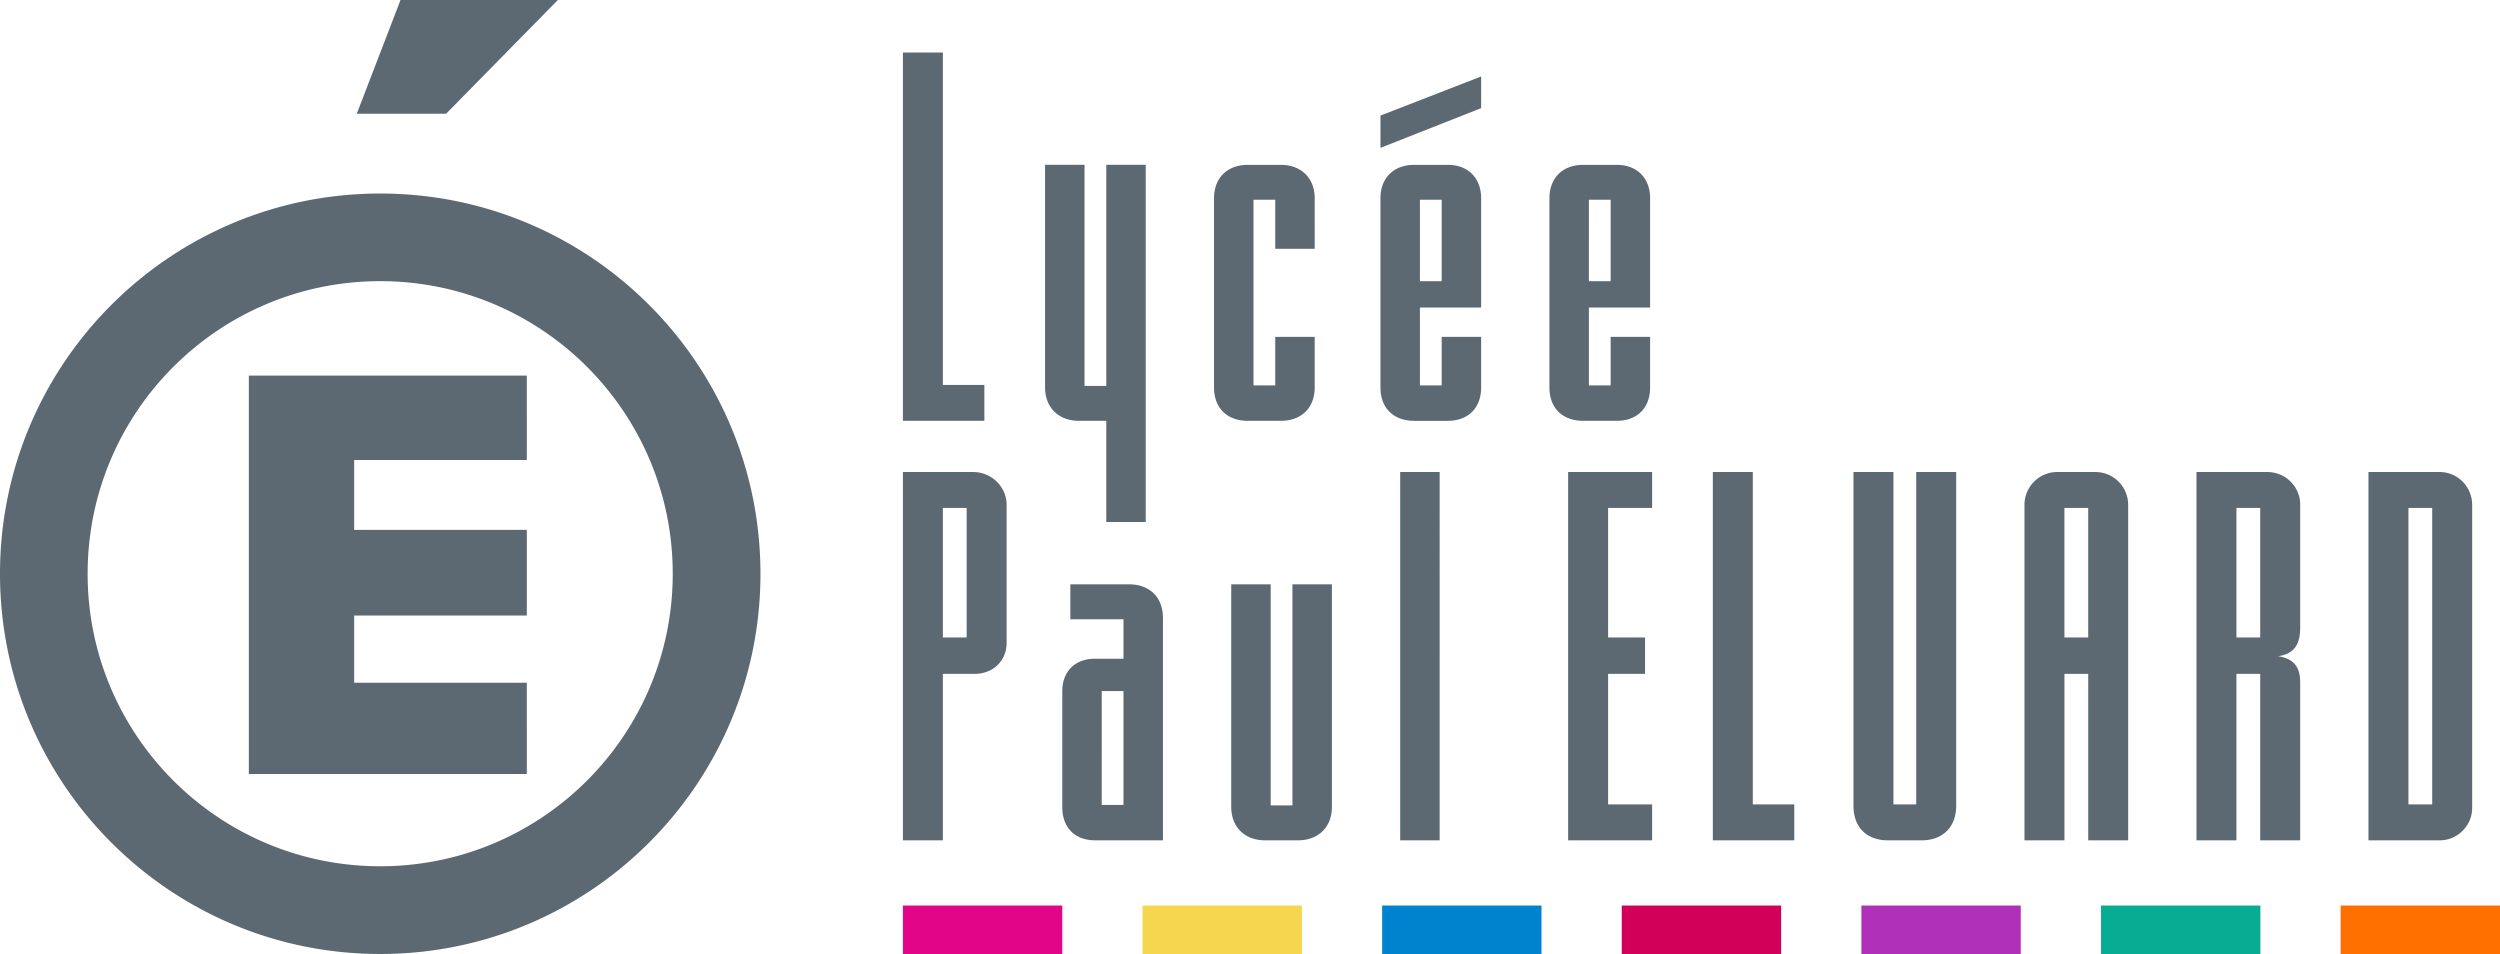 <svg xmlns="http://www.w3.org/2000/svg" width="628.942" height="240" viewBox="0 0 628.942 240"><path d="M247.643 96.834h-10.437v-83.62h-10.054v92.656h20.49v-9.036zm30.672 9.036v25.456h9.927V41.468h-9.927v55.62h-5.473v-55.62h-9.928v56.003c0 5.09 3.436 8.4 8.528 8.4h6.873zm43.905 0c5.092 0 8.529-3.181 8.529-8.4V84.744h-9.928V96.96h-5.473v-46.71h5.473v12.346h9.928V49.869c0-5.091-3.437-8.4-8.529-8.4h-8.272c-5.219 0-8.527 3.309-8.527 8.4v47.602c0 5.218 3.308 8.4 8.527 8.4h8.272zm42-64.402h-8.4c-5.218 0-8.527 3.31-8.527 8.401v47.602c0 5.218 3.309 8.4 8.528 8.4h8.4c5.09 0 8.4-3.182 8.4-8.4V84.743h-9.927V96.96h-5.473v-19.6h15.4V49.869c0-5.091-3.31-8.4-8.4-8.4zm-1.526 29.275h-5.473V50.25h5.473v20.492zm44.034 35.127c5.09 0 8.401-3.181 8.401-8.4V84.744h-9.927V96.96h-5.473v-19.6h15.4V49.869c0-5.091-3.31-8.4-8.4-8.4h-8.402c-5.217 0-8.526 3.309-8.526 8.4v47.602c0 5.218 3.309 8.4 8.526 8.4h8.401zm-7-55.62h5.474v20.493h-5.473V50.25zm-154.886 68.5h-17.69v92.655h10.054v-41.872h8.019c4.582 0 8.018-3.31 8.018-7.765v-34.746c0-4.581-3.819-8.272-8.4-8.272zm-1.654 41.619h-5.982v-32.583h5.982v32.583zm40.854-13.366h-14.765v8.784h13.365v9.927h-7.128c-5.09 0-8.273 3.181-8.273 8.274v29.019c0 5.218 3.182 8.398 8.273 8.398h17.055v-56.001c0-5.09-3.31-8.4-8.527-8.4zm-1.4 55.493h-5.473V173.86h5.473v28.636zm42.509.128h-5.473v-55.62h-9.928v56.003c0 5.09 3.436 8.398 8.528 8.398h8.272c5.091 0 8.528-3.308 8.528-8.398v-56.004h-9.927v55.621zm27.106 8.781h9.926V118.75h-9.926v92.655zm42.254 0h21.129v-9.036h-11.074v-32.836h9.292v-9.164h-9.292v-32.583h11.074v-9.036h-21.13v92.655zm46.454-92.655H430.91v92.655h20.49v-9.036h-10.435v-83.62zm41.11 83.619h-5.729v-83.62h-10.053v84.003c0 5.345 3.309 8.653 8.654 8.653h8.529c5.217 0 8.653-3.308 8.653-8.653V118.75h-10.055v83.619zm45.052-83.62h-9.547a8.255 8.255 0 0 0-8.27 8.273v84.383h10.052v-41.872h5.983v41.872h10.053v-84.383a8.255 8.255 0 0 0-8.27-8.272zm-1.782 41.62h-5.983v-32.583h5.983v32.583zm45.053-41.62h-17.817v92.656h10.055v-41.872h5.98v41.872h10.056v-39.454c0-2.673-.383-6.11-5.6-6.875 5.217-.635 5.6-4.582 5.6-7.38v-30.8c0-4.455-3.691-8.146-8.274-8.146zm-1.781 41.62h-5.981v-32.583h5.98v32.583zm45.18-41.62h-17.945v92.656h17.945c4.455 0 8.146-3.69 8.146-8.145v-76.238c0-4.581-3.691-8.272-8.146-8.272zm-1.91 83.62h-5.98v-74.583h5.98v74.583zM347.294 37.195l25.328-9.992v-7.962l-25.328 9.835v8.119zM95.656 48.687C42.831 48.687 0 91.518 0 144.344 0 197.169 42.831 240 95.656 240s95.657-42.831 95.657-95.656c0-52.826-42.831-95.657-95.657-95.657zm0 169.244c-40.653 0-73.611-32.958-73.611-73.587 0-40.654 32.958-73.612 73.611-73.612 40.63 0 73.588 32.958 73.588 73.612 0 40.629-32.959 73.587-73.588 73.587zm-33.055-23.206h69.934V171.76H89.098v-16.914h43.437v-21.537H89.098v-17.592h43.437V94.495H62.6v100.23zM140.34 0h-39.576L89.756 28.608h22.481L140.34 0z" fill="#5c6972"/><path fill="#e20588" d="M227.152 227.815h40.089V240h-40.089z"/><path fill="#f6d64f" d="M287.435 227.815h40.089V240h-40.089z"/><path fill="#0083ce" d="M347.719 227.815h40.089V240h-40.089z"/><path fill="#d20059" d="M408.002 227.815h40.089V240h-40.089z"/><path fill="#b030b9" d="M468.286 227.815h40.089V240h-40.089z"/><path fill="#07ac92" d="M528.569 227.815h40.089V240h-40.089z"/><path fill="#ff6f00" d="M588.853 227.815h40.089V240h-40.089z"/></svg>
